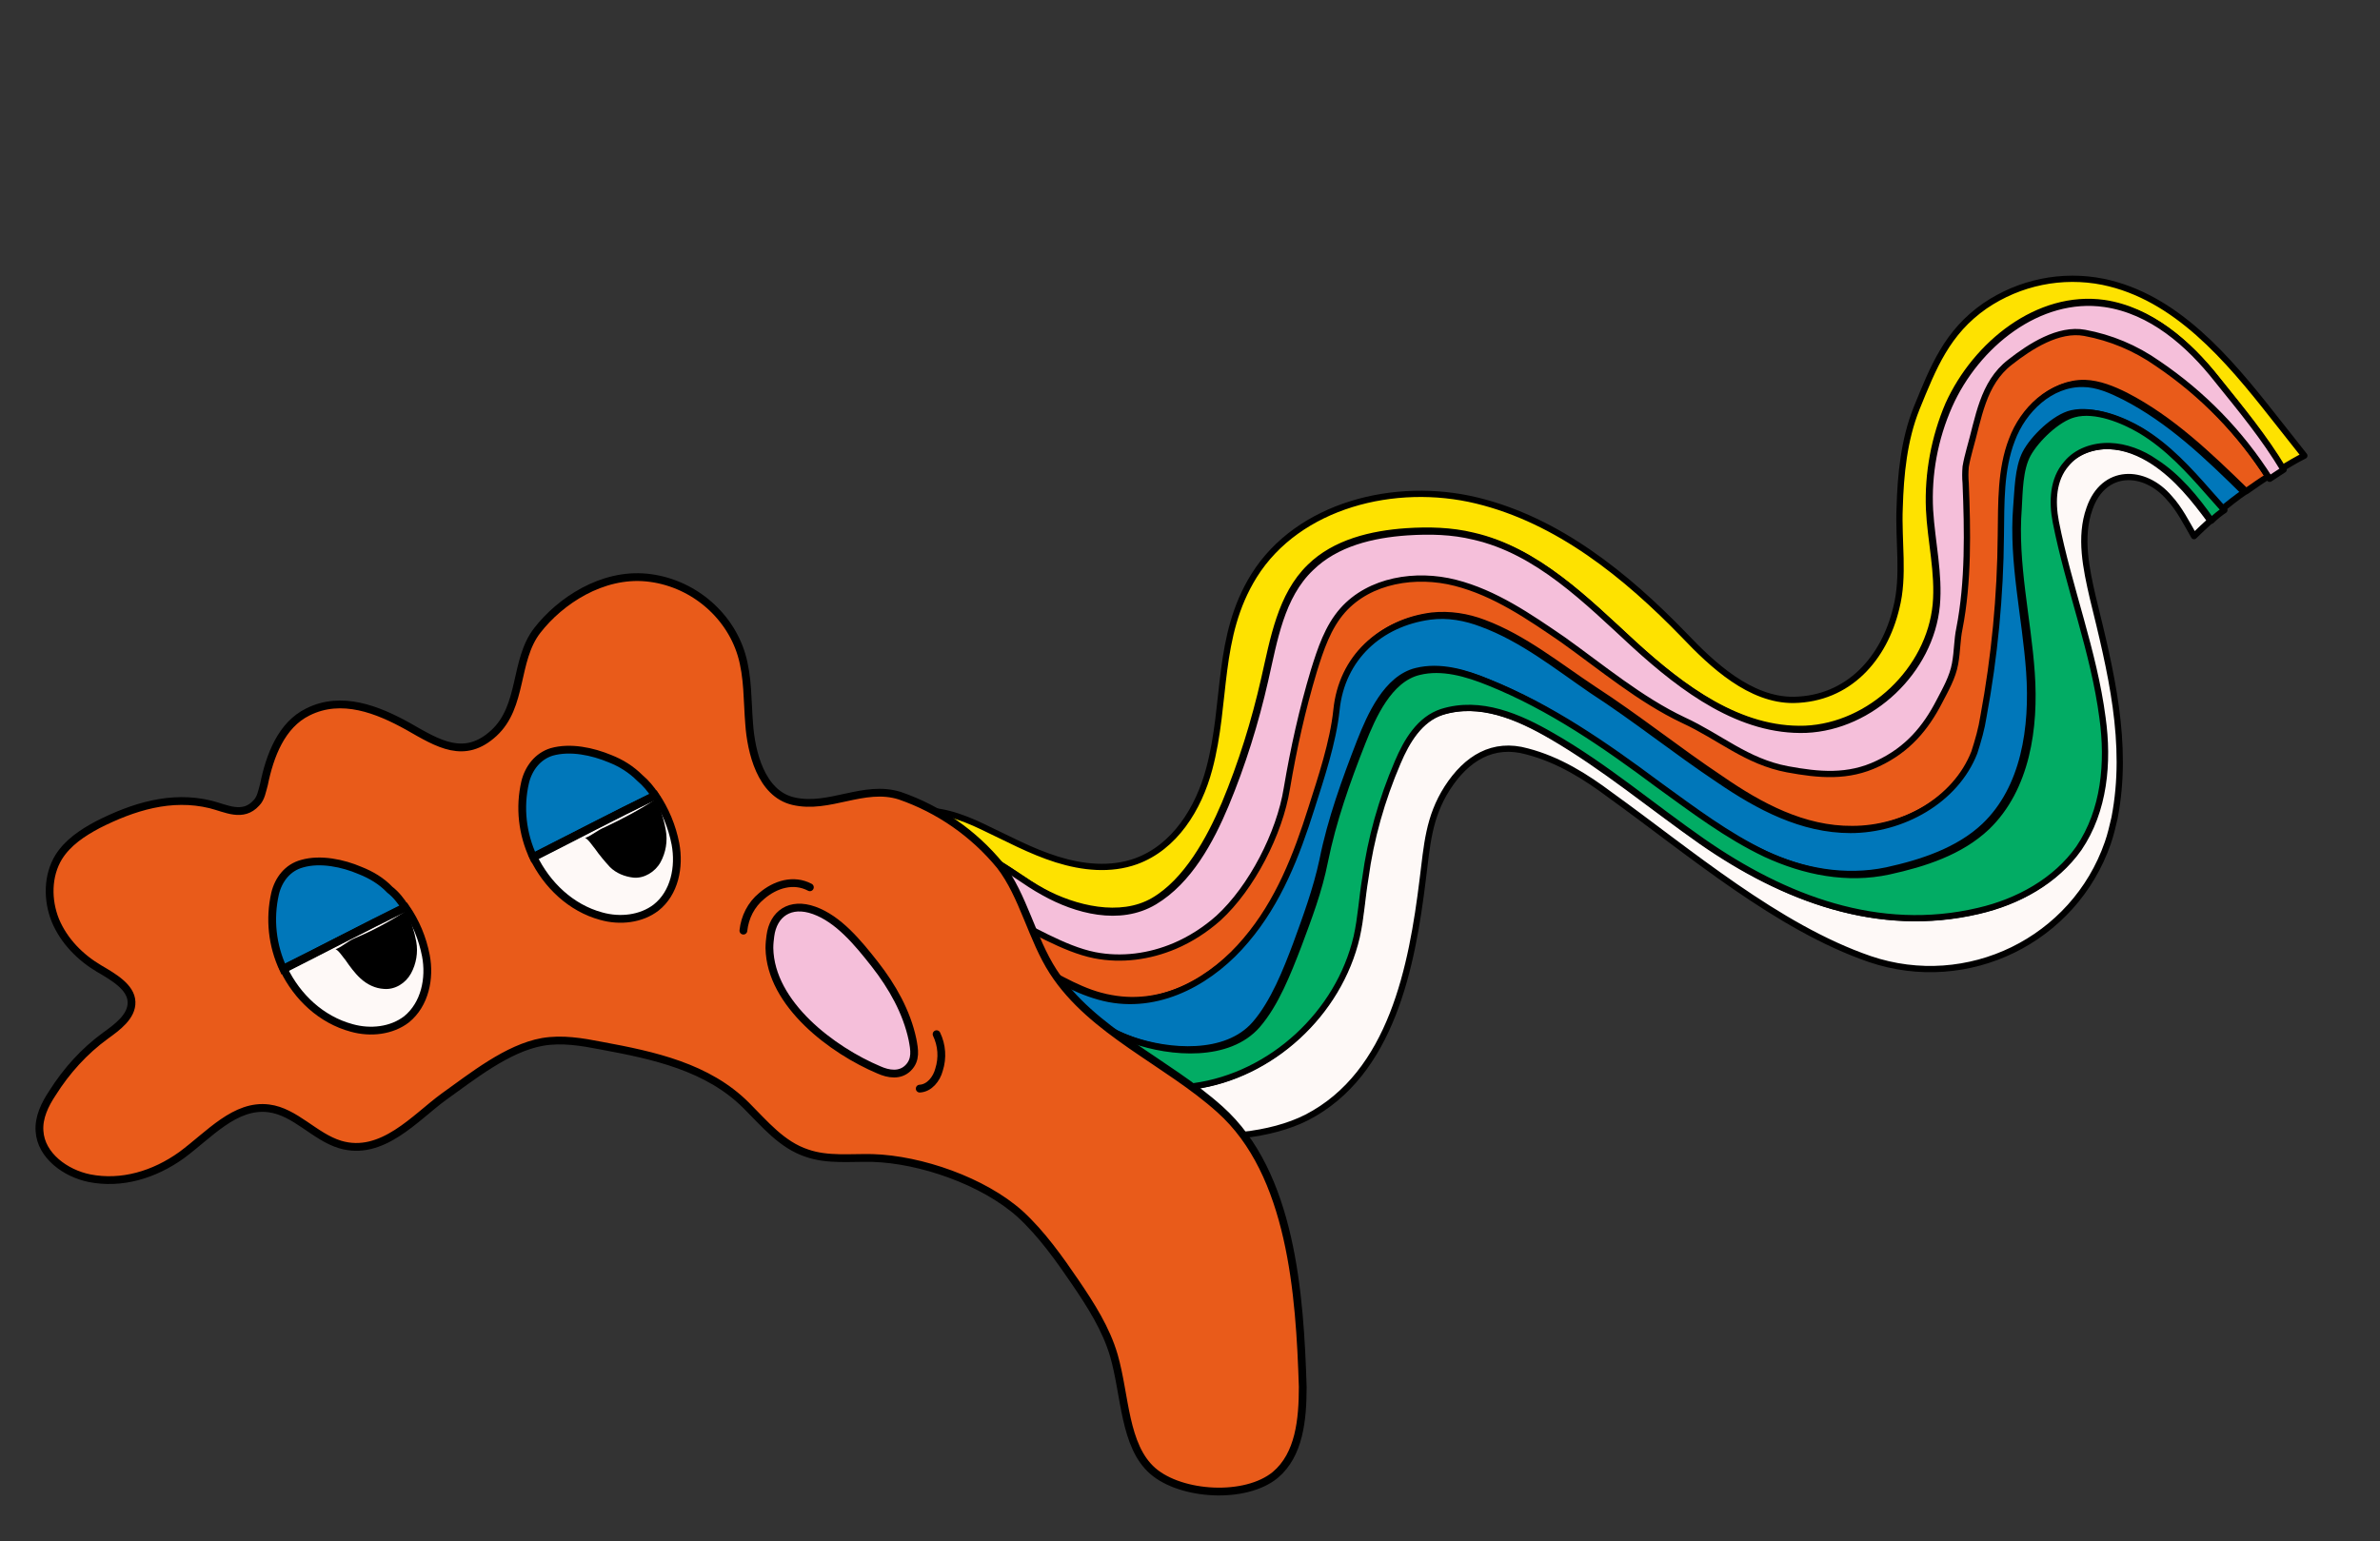 <?xml version="1.0" encoding="utf-8"?>
<!-- Generator: Adobe Illustrator 27.7.0, SVG Export Plug-In . SVG Version: 6.00 Build 0)  -->
<svg version="1.1" id="Layer_1" xmlns="http://www.w3.org/2000/svg" xmlns:xlink="http://www.w3.org/1999/xlink" x="0px" y="0px"
	 viewBox="0 0 494 320" style="enable-background:new 0 0 494 320;" xml:space="preserve">
<rect x="0" y="0" width="494" height="320" fill="#333333" stroke="none"/>
<style type="text/css">
	.st0{fill:#E95B1A;stroke:#000000;stroke-width:1.299;stroke-linecap:round;stroke-linejoin:round;}
	.st1{fill:#FEE200;stroke:#000000;stroke-width:1.299;stroke-linecap:round;stroke-linejoin:round;}
	.st2{fill:#0077BA;stroke:#000000;stroke-width:1.299;stroke-linecap:round;stroke-linejoin:round;}
	.st3{fill:#F5BFDA;stroke:#000000;stroke-width:1.299;stroke-linecap:round;stroke-linejoin:round;}
	.st4{fill:#FEF9F7;stroke:#000000;stroke-width:1.299;stroke-linecap:round;stroke-linejoin:round;}
	.st5{fill:#02AC64;stroke:#000000;stroke-width:1.299;stroke-linecap:round;stroke-linejoin:round;}
	.st6{fill:#E95B1A;stroke:#000000;stroke-width:1.616;stroke-linecap:round;stroke-miterlimit:10;}
	.st7{fill:#0077BA;stroke:#000000;stroke-width:1.616;stroke-linecap:round;stroke-miterlimit:10;}
	.st8{fill:#FEF9F7;stroke:#000000;stroke-width:1.616;stroke-linecap:round;stroke-miterlimit:10;}
	.st9{fill:#F5BFDA;stroke:#000000;stroke-width:1.616;stroke-linecap:round;stroke-miterlimit:10;}
	.st10{fill:none;stroke:#000000;stroke-width:1.616;stroke-linecap:round;stroke-miterlimit:10;}
</style>
<g id="Layer_2_00000103949552124533376090000009978707424475355026_">
	<g id="Layer_1-2">
		<path class="st0" d="M214.8,200.4c5.1,2.6,10,5.8,15.8,6.8c11.3,2.1,21.5-4,28.4-12.2c6.9-8.2,10.4-17.5,13.6-27.4
			c2.1-6.4,4.5-13.8,5.2-20.4c1.2-10.9,9.1-18.1,19.4-19.4c3.7-0.4,7.4,0.2,10.8,1.5c8.3,3.1,15.4,8.9,22.8,13.8
			c9.1,5.9,17.4,12.6,26.4,18.6c8.1,5.6,17.2,10.5,27.3,10.4c10.7,0,21.9-6.1,25.7-16.1c0.9-2.4,1.5-4.9,1.9-7.5
			c2.3-12.4,3.5-25,3.6-37.6c0.1-6.7-0.1-13.6,2.3-19.8c2.4-6.3,8.1-11.7,14.7-11.6c3,0.1,5.9,1.3,8.5,2.6
			c9.5,4.9,17.3,12.4,25,19.9c1.6-1.1,3.1-2.2,4.6-3.1c-6-9.4-13.9-17.6-23.2-23.9c-4.7-3.1-9.6-5.4-15.2-6.4
			c-5.6-0.9-11.3,2.8-15.5,6.1c-5.6,4.5-6.5,11.6-8.4,18.2c-0.4,1.2-0.7,2.3-0.8,3.5c-0.1,1.1-0.1,2.3,0,3.4
			c0.4,9.8,0.5,20.5-1.3,30.2c-0.5,2.5-0.5,5-0.9,7.3c-0.4,2.4-2,5.4-3.3,7.9c-2.8,5.5-7,10.3-12.7,12.8c-5.7,2.7-12.2,2.4-18.8,1.2
			c-8.6-1.6-14.1-6.7-21.6-10.2c-8.9-4.2-16.8-11-25-16.7c-7-4.8-14.1-9.7-22.3-11.8c-8.2-2.1-17.8-0.6-23.4,5.7
			c-3.1,3.6-4.6,8.1-6,12.6c-2.3,8-4.2,16.3-5.6,24.4c-1.5,9.3-7.2,20.6-14.2,26.9c-2.7,2.4-5.7,4.4-9.1,5.8c-5.2,2.2-11,3-16.6,1.9
			c-6.5-1.3-13.3-5.7-19.4-8.4c-3.6-1.7-7.5-3.3-11.4-2.9c-1.4,0.2-2.8,0.7-4.1,1.3c0.9,2.5,1.9,4.9,2.8,7.4c1.6-0.7,3.3-1,5-1.2
			C205.9,194.5,209.9,198,214.8,200.4z"/>
		<path class="st1" d="M205.2,178.1c3.9,2,7.4,4.9,11.3,7c6.5,3.5,16,5.9,22.9,1.9c6.9-4,11.7-12.8,14.8-20.1
			c3.5-8.4,6.2-17.1,8.2-25.9c1.9-8.3,3.4-17.4,9.5-23.3c5.2-5.1,12.8-6.9,20-7.4c4.6-0.3,9.3-0.2,13.8,0.9
			c13.2,3,23.4,13.3,33.4,22.5c10,9.1,21.9,18.1,35.6,17.6c13.5-0.6,25.8-12.2,27.1-25.8c0.6-6.6-1.1-13.2-1.4-19.8
			c-0.3-7.4,1.1-14.9,4-21.7c5.7-12.6,18.7-23,32.3-21.1c9.5,1.4,17.3,8.2,23.3,15.7c4.8,6.1,9.6,11.9,13.7,18.6
			c1.5-0.9,3-1.8,4.6-2.6l-6.4-8.1c-9.5-12.1-20.3-24.9-35.4-28c-8.5-1.7-17.3,0.1-24.5,5c-7.9,5.5-10.7,12.7-14.2,21.3
			c-2.6,6.5-3.3,13.7-3.5,20.6c-0.3,6.9,1,14.2-0.7,20.8c-2.5,10.5-9.9,18.9-21.3,19.1c-9,0.1-16.9-7.3-22.7-13.4
			c-12.1-12.5-26.2-23.9-43.1-28c-16.9-4.1-37,0.9-46.2,15.6c-7.9,12.7-5.6,26.3-9.3,40.1c-2.2,8.3-7.2,16.3-15.2,19.2
			c-5.3,1.9-11.1,1.3-16.5-0.4c-5.4-1.7-10.3-4.4-15.4-6.8c-4.4-2.1-9.2-3.8-14.1-3.2c-1.3,0.2-2.7,0.7-3.9,1.3
			c0.3,1.1,0.6,2.1,0.9,3.1c0.7,2.2,1.4,4.5,2.1,6.6c1-1,2-1.8,3.2-2.4C196.4,175.2,201.2,176.2,205.2,178.1z"/>
		<path class="st2" d="M222.1,208.6c3.9,2.9,8.1,5.6,12.7,7.2c7.7,2.7,19.7,3.7,25.7-3.2c3.9-4.5,6.5-11.2,8.5-16.5
			c2-5.5,4.2-11.4,5.5-17.5c1.7-8.5,4.7-16.7,7.8-24.7c2.1-5.3,5.5-13.1,11.7-14.6c4.9-1.2,10.1,0.3,14.6,2.2
			c12.8,5.2,24.1,13.1,35.1,21.2c7.2,5.2,14.3,10.7,22.3,14.4c8,3.8,17,5.4,25.6,3.6c7.3-1.6,14.9-4.1,20.3-9.2
			c8.3-7.9,10.1-20.5,9.3-32c-0.8-11.4-3.6-22.8-2.7-34.2c0.3-3.4,0.3-8.1,1.9-11.2c1.6-3.1,6.1-7.5,9.6-8.3
			c4.4-1,10.2,1.3,13.9,3.4c5.5,3.3,9.9,8.2,14.1,12.9l3.2,3.6c1.5-1.2,3-2.4,4.6-3.5c-7.6-7.5-15.4-15-25-19.9
			c-2.6-1.3-5.5-2.6-8.5-2.6c-6.7-0.1-12.4,5.4-14.7,11.6c-2.4,6.2-2.2,13.1-2.3,19.8c-0.1,12.6-1.3,25.2-3.6,37.6
			c-0.4,2.6-1.1,5-1.9,7.5c-3.9,10-15,16.1-25.7,16.1c-10.1,0-19.1-4.8-27.3-10.4c-9-6-17.3-12.7-26.4-18.6
			c-7.3-5-14.4-10.7-22.8-13.8c-3.4-1.3-7.1-2-10.8-1.5c-10.3,1.4-18.3,8.5-19.4,19.4c-0.7,6.7-3.2,14.1-5.2,20.4
			c-3.1,9.8-6.8,19.4-13.6,27.4c-6.7,8-17.2,14.3-28.4,12.2c-5.7-1.1-10.6-4.1-15.8-6.8c-5.1-2.6-8.9-5.9-14.7-5.8
			c-1.7,0-3.4,0.4-5,1.2c1.4,3.6,2.8,7.2,4.3,10.9l0.8-0.8C208.4,199.7,214.9,203.4,222.1,208.6z"/>
		<path class="st3" d="M196.4,187c3.9-0.5,7.8,1.2,11.4,2.9c6.1,2.7,12.9,7.1,19.4,8.4c5.6,1.1,11.4,0.3,16.6-1.9
			c3.3-1.4,6.4-3.4,9.1-5.8c6.9-6.3,12.7-17.6,14.2-26.9c1.4-8.3,3.2-16.4,5.6-24.4c1.4-4.5,2.9-9.1,6-12.6
			c5.6-6.3,15.2-7.8,23.4-5.7c8.2,2.1,15.3,7,22.3,11.8c8,5.7,16.1,12.5,25,16.7c7.6,3.5,13.1,8.6,21.6,10.2
			c6.5,1.2,12.6,1.8,18.8-1.2c6.2-2.9,9.9-7.4,12.7-12.8c1.3-2.5,2.8-5.1,3.3-7.9s0.4-4.9,0.9-7.3c1.9-9.7,1.7-20.4,1.3-30.2
			c-0.1-1.1-0.1-2.2,0-3.4c0.2-1.2,0.5-2.4,0.8-3.5c1.9-6.6,2.7-13.8,8.4-18.2c4.2-3.3,10.1-7.1,15.5-6.1s10.5,3.1,15.2,6.4
			c9.3,6.3,17.1,14.3,23.2,23.9l2.9-1.9c-4-6.7-8.8-12.5-13.8-18.7c-5.9-7.5-13.7-14.3-23.3-15.7c-13.7-2-26.7,8.5-32.3,21.1
			c-3,6.8-4.4,14.2-4,21.7c0.4,6.6,2,13.3,1.4,19.8c-1.3,13.6-13.6,25.2-27.1,25.8c-13.6,0.5-25.5-8.4-35.6-17.6
			c-10-9.2-20.1-19.5-33.4-22.5c-4.5-1.1-9.1-1.2-13.8-0.9c-7.3,0.5-14.8,2.3-20,7.4c-6.2,5.9-7.6,15-9.5,23.3
			c-2,8.8-4.7,17.5-8.2,25.9c-3.1,7.4-7.6,15.8-14.8,20.1s-16.3,1.8-22.9-1.9c-3.9-2.1-7.3-5-11.3-7c-3.9-2-8.8-3-12.7-1
			c-1.2,0.6-2.3,1.5-3.2,2.4c1,3,2,5.9,3.1,8.8C193.6,187.7,195,187.3,196.4,187z"/>
		<path class="st4" d="M334.3,165.1c16.4,11.8,34.6,27.4,53.8,34c20.3,6.9,42.4-3.9,49.4-24.1c0.6-1.7,1-3.5,1.4-5.2
			c3-15.5-0.8-30.6-4.5-45.7c-1.4-6.1-2.8-12.6-0.7-18.5c2.9-8.4,11.4-8.3,16.6-2.2c2.1,2.3,3.5,5.1,5.1,7.9
			c1.1-1.1,2.3-2.2,3.4-3.2c-3.4-4.6-6.9-9-11.7-12.2c-2.9-1.9-6.1-3.2-9.4-3.3c-3.3-0.1-6.8,1.1-9,3.7c-2.7,3.2-3,7.8-2.2,12
			c2.7,13.7,7.9,26.8,9.7,40.7c1.2,9.3,0.4,19.4-4.9,27.1c-4.8,6.9-12.6,11.1-20.8,13c-20.8,4.8-40.3-2.6-57.3-14.4
			c-10.4-7.3-20.2-15.5-31.2-21.9c-6.9-4-14.9-7.5-22.9-5c-4.6,1.5-7.3,6.2-9.2,10.5c-3.4,7.6-5.6,15.6-6.7,24
			c-0.6,4.1-0.8,8.2-1.8,12.2c-3.6,15.8-17.6,28.8-33.8,31c-10.8,1.5-21.1-9-31.6-12c-2.8-0.8-5.8-1.3-8.6-0.3
			c-1.5,0.6-3,1.5-4.1,2.7c1.1,2.3,2.1,4.6,3.2,6.9c0.9-0.9,2-1.5,3.1-2c3-1.4,6.5-0.9,9.7,0.3c4.6,1.8,7.6,5.4,11.6,7.9
			c4.1,2.5,8.7,5.1,13.5,6.1c8.1,1.7,19.3,0.7,26.8-3.1c17.7-9.1,21.9-31.5,24.1-49.4c0.9-7.1,1.2-12.9,5.1-19
			c4-6.2,9.5-9.6,16.6-7.6C323.5,157.7,329.1,161.2,334.3,165.1z"/>
		<path class="st5" d="M207.6,213.2c2.8-1,5.7-0.5,8.6,0.3c10.5,3,20.8,13.5,31.6,12c16.1-2.2,30.1-15.1,33.8-31
			c0.9-4,1.1-8.1,1.8-12.2c1.1-8.2,3.4-16.3,6.7-24c1.9-4.5,4.6-9,9.2-10.5c8-2.5,16,1,22.9,5c11,6.3,20.7,14.6,31.2,21.9
			c17,11.8,36.5,19.3,57.3,14.4c8.2-1.9,16-6.2,20.8-13c5.3-7.8,6.2-17.8,4.9-27.1c-1.8-13.8-7-27-9.7-40.7c-0.8-4.2-0.6-8.8,2.2-12
			c2.1-2.6,5.6-3.8,9-3.7c3.3,0.1,6.7,1.4,9.4,3.3c4.7,3,8.4,7.5,11.7,12.2c0.8-0.8,1.8-1.6,2.7-2.2l-3.2-3.6
			c-4.2-4.8-8.6-9.6-14.1-12.9c-3.7-2.2-9.5-4.6-13.9-3.4c-3.5,0.9-7.9,5.2-9.6,8.3c-1.7,3.1-1.7,7.8-1.9,11.2
			c-0.9,11.5,1.9,22.8,2.7,34.2c0.8,11.4-1,24-9.3,32c-5.5,5.2-13,7.6-20.3,9.2c-8.7,1.9-17.6,0.1-25.6-3.6
			c-8-3.8-15.1-9.2-22.3-14.4c-11-8.2-22.4-16.1-35.1-21.2c-4.7-1.9-9.8-3.4-14.6-2.2c-6.2,1.5-9.6,9.3-11.7,14.6
			c-3.2,8.1-6.1,16.3-7.8,24.7c-1.2,6.1-3.3,11.6-5.5,17.5c-2.2,5.7-4.7,12.1-8.5,16.5c-6,6.9-18,5.9-25.7,3.2
			c-4.6-1.6-8.8-4.3-12.7-7.2c-7.2-5.3-13.7-8.9-21.6-2.8l-0.8,0.8c1.3,3.1,2.7,6.3,4,9.3C204.6,214.8,206,213.7,207.6,213.2z"/>
	</g>
</g>
<g id="Layer_2_00000134953623673816283540000014254358174963370642_">
	<g id="Layer_1-2_00000098212504966925090140000017873793047503749508_">
		<path class="st6" d="M264.7,306.2c-6.2,5.1-19.5,4.3-25.4-0.8c-6-5.2-5.7-15.7-8.1-24c-1.6-5.5-4.8-10.5-8-15.2s-7-10.1-11.5-14.2
			c-7.6-6.8-20.6-11.3-30.6-11.6c-4.6-0.1-9.3,0.5-13.6-1c-5.2-1.7-8.8-6.1-12.6-9.9c-8-8-19.2-10.4-30-12.4
			c-4.1-0.8-8.2-1.5-12.3-0.8c-7.3,1.3-14.6,7.2-20.5,11.4c-5.9,4.3-12.8,12.5-21.5,9.9c-5.3-1.6-9.3-6.8-14.8-7.5
			c-7-0.9-12.4,5.5-18.1,9.7c-5.7,4.1-12.5,6.1-19.1,4.8c-5-1-10.1-4.7-10.4-9.8c-0.2-2.8,1.1-5.5,2.7-7.9c2.9-4.6,6.6-8.7,11-11.9
			c2.5-1.8,5.5-4,5.4-7c-0.1-3.1-3.8-5.2-6.7-6.9c-3.9-2.3-7.3-5.7-9.1-10c-1.7-4.2-1.7-9.3,0.7-13.2c1.9-3,4.9-5,8.1-6.7
			c7.3-3.7,15.2-6.2,23.4-4.2c3.2,0.8,6.7,2.8,9.5-0.3c1-1,1.2-2.5,1.6-3.9c1.2-5.9,3.6-12.3,9.1-15c7-3.5,14.5-0.5,20.8,3
			c6.3,3.6,11.7,7,17.8,1.4s4.2-15.1,9-21.3s13.5-11.9,22.7-11s17.1,7.4,19.7,16c1.4,4.7,1.2,9.6,1.6,14.4c0.4,5.7,2.4,14.4,9.1,16
			c7.5,1.8,14.7-3.5,22.2-1.1c8.1,2.8,15.3,7.8,20.8,14.5c4.8,6.2,6.6,15.2,11,22c8.1,12.5,23.6,18.7,34.6,28.6
			c14.9,13.3,16.6,38.5,17.2,57.6C270.4,294.7,269.7,302,264.7,306.2z"/>
		<path class="st7" d="M84.1,188.4c-8.6,4.2-16.8,8.5-25.3,12.8c-2.3-4.9-2.9-10.4-1.7-15.7c0.7-2.9,2.6-5.4,5.6-6.2
			c3.8-1.1,8.5-0.1,12,1.4c2.3,0.9,4.5,2.2,6.2,4C82.2,185.7,83.2,187,84.1,188.4z"/>
		<path class="st8" d="M84.4,211.6c-3.1,2.4-7.5,2.9-11.4,1.8c-6.3-1.7-11.3-6.4-14.1-12.2c8.5-4.3,16.7-8.6,25.3-12.8
			c2.1,3,3.5,6.4,4.2,10C89.3,203.1,88.2,208.5,84.4,211.6z"/>
		<path d="M84.3,189.1c1,2,1.7,4.2,2.1,6.4c0.4,2.2,0,4.6-1.1,6.6c-1.1,2-3.3,3.4-5.6,3.2c-1.8-0.1-3.5-0.9-4.9-2.2
			c-1.2-1.1-2.2-2.5-3.1-3.8c-0.3-0.3-1.6-2.3-2.1-2.2c1.7-0.7,2.5-1.7,4.2-2.4C77.4,193.2,80.9,191.3,84.3,189.1z"/>
		<path class="st9" d="M159.7,196.8c0.2,11.7,13.2,21.3,22.7,25.3c2,0.9,4.4,1.3,6.1-0.4c1.7-1.7,1.3-3.8,0.9-5.9
			c-1.2-5.7-4.2-11-7.8-15.6S174,190.8,169,189s-8.5,0.7-9.1,5.3C159.8,195.1,159.7,195.9,159.7,196.8z"/>
		<path class="st10" d="M168.1,184.2c-3.4-1.8-7.2-0.6-10,1.8c-2.2,1.8-3.5,4.4-3.8,7.2"/>
		<path class="st10" d="M194.4,214.7c1.1,2.3,1.3,4.9,0.5,7.4c-0.5,1.9-2,3.8-4,3.9"/>
		<path class="st10" d="M59,201c8.5-4.2,16.4-8.4,24.9-12.6"/>
		<path class="st7" d="M136,165.2c-8.6,4.2-16.8,8.5-25.3,12.8c-2.3-4.9-2.9-10.4-1.7-15.6c0.7-2.9,2.6-5.4,5.5-6.3
			c3.9-1.1,8.5-0.1,12.1,1.4c2.3,0.9,4.4,2.2,6.2,4C134,162.5,135.1,163.8,136,165.2z"/>
		<path class="st8" d="M136.2,188.4c-3.1,2.4-7.5,2.9-11.4,1.8c-6.3-1.7-11.3-6.5-14.1-12.3c8.5-4.3,16.7-8.6,25.3-12.8
			c2.1,3.1,3.5,6.5,4.2,10.1C141.1,180,140,185.4,136.2,188.4z"/>
		<path d="M136.1,165.9c1,2,1.7,4.2,2.1,6.5c0.4,2.2,0,4.6-1.1,6.6c-1.1,2-3.4,3.4-5.6,3.2c-1.8-0.2-3.6-0.9-4.9-2.2
			c-1.1-1.2-2.2-2.5-3.1-3.8c-0.3-0.3-1.6-2.3-2.1-2.2c1.7-0.7,2.5-1.6,4.2-2.3C129.2,170,132.8,168.1,136.1,165.9z"/>
		<path class="st10" d="M110.9,177.9c8.5-4.3,16.4-8.5,24.9-12.6"/>
	</g>
</g>
</svg>
